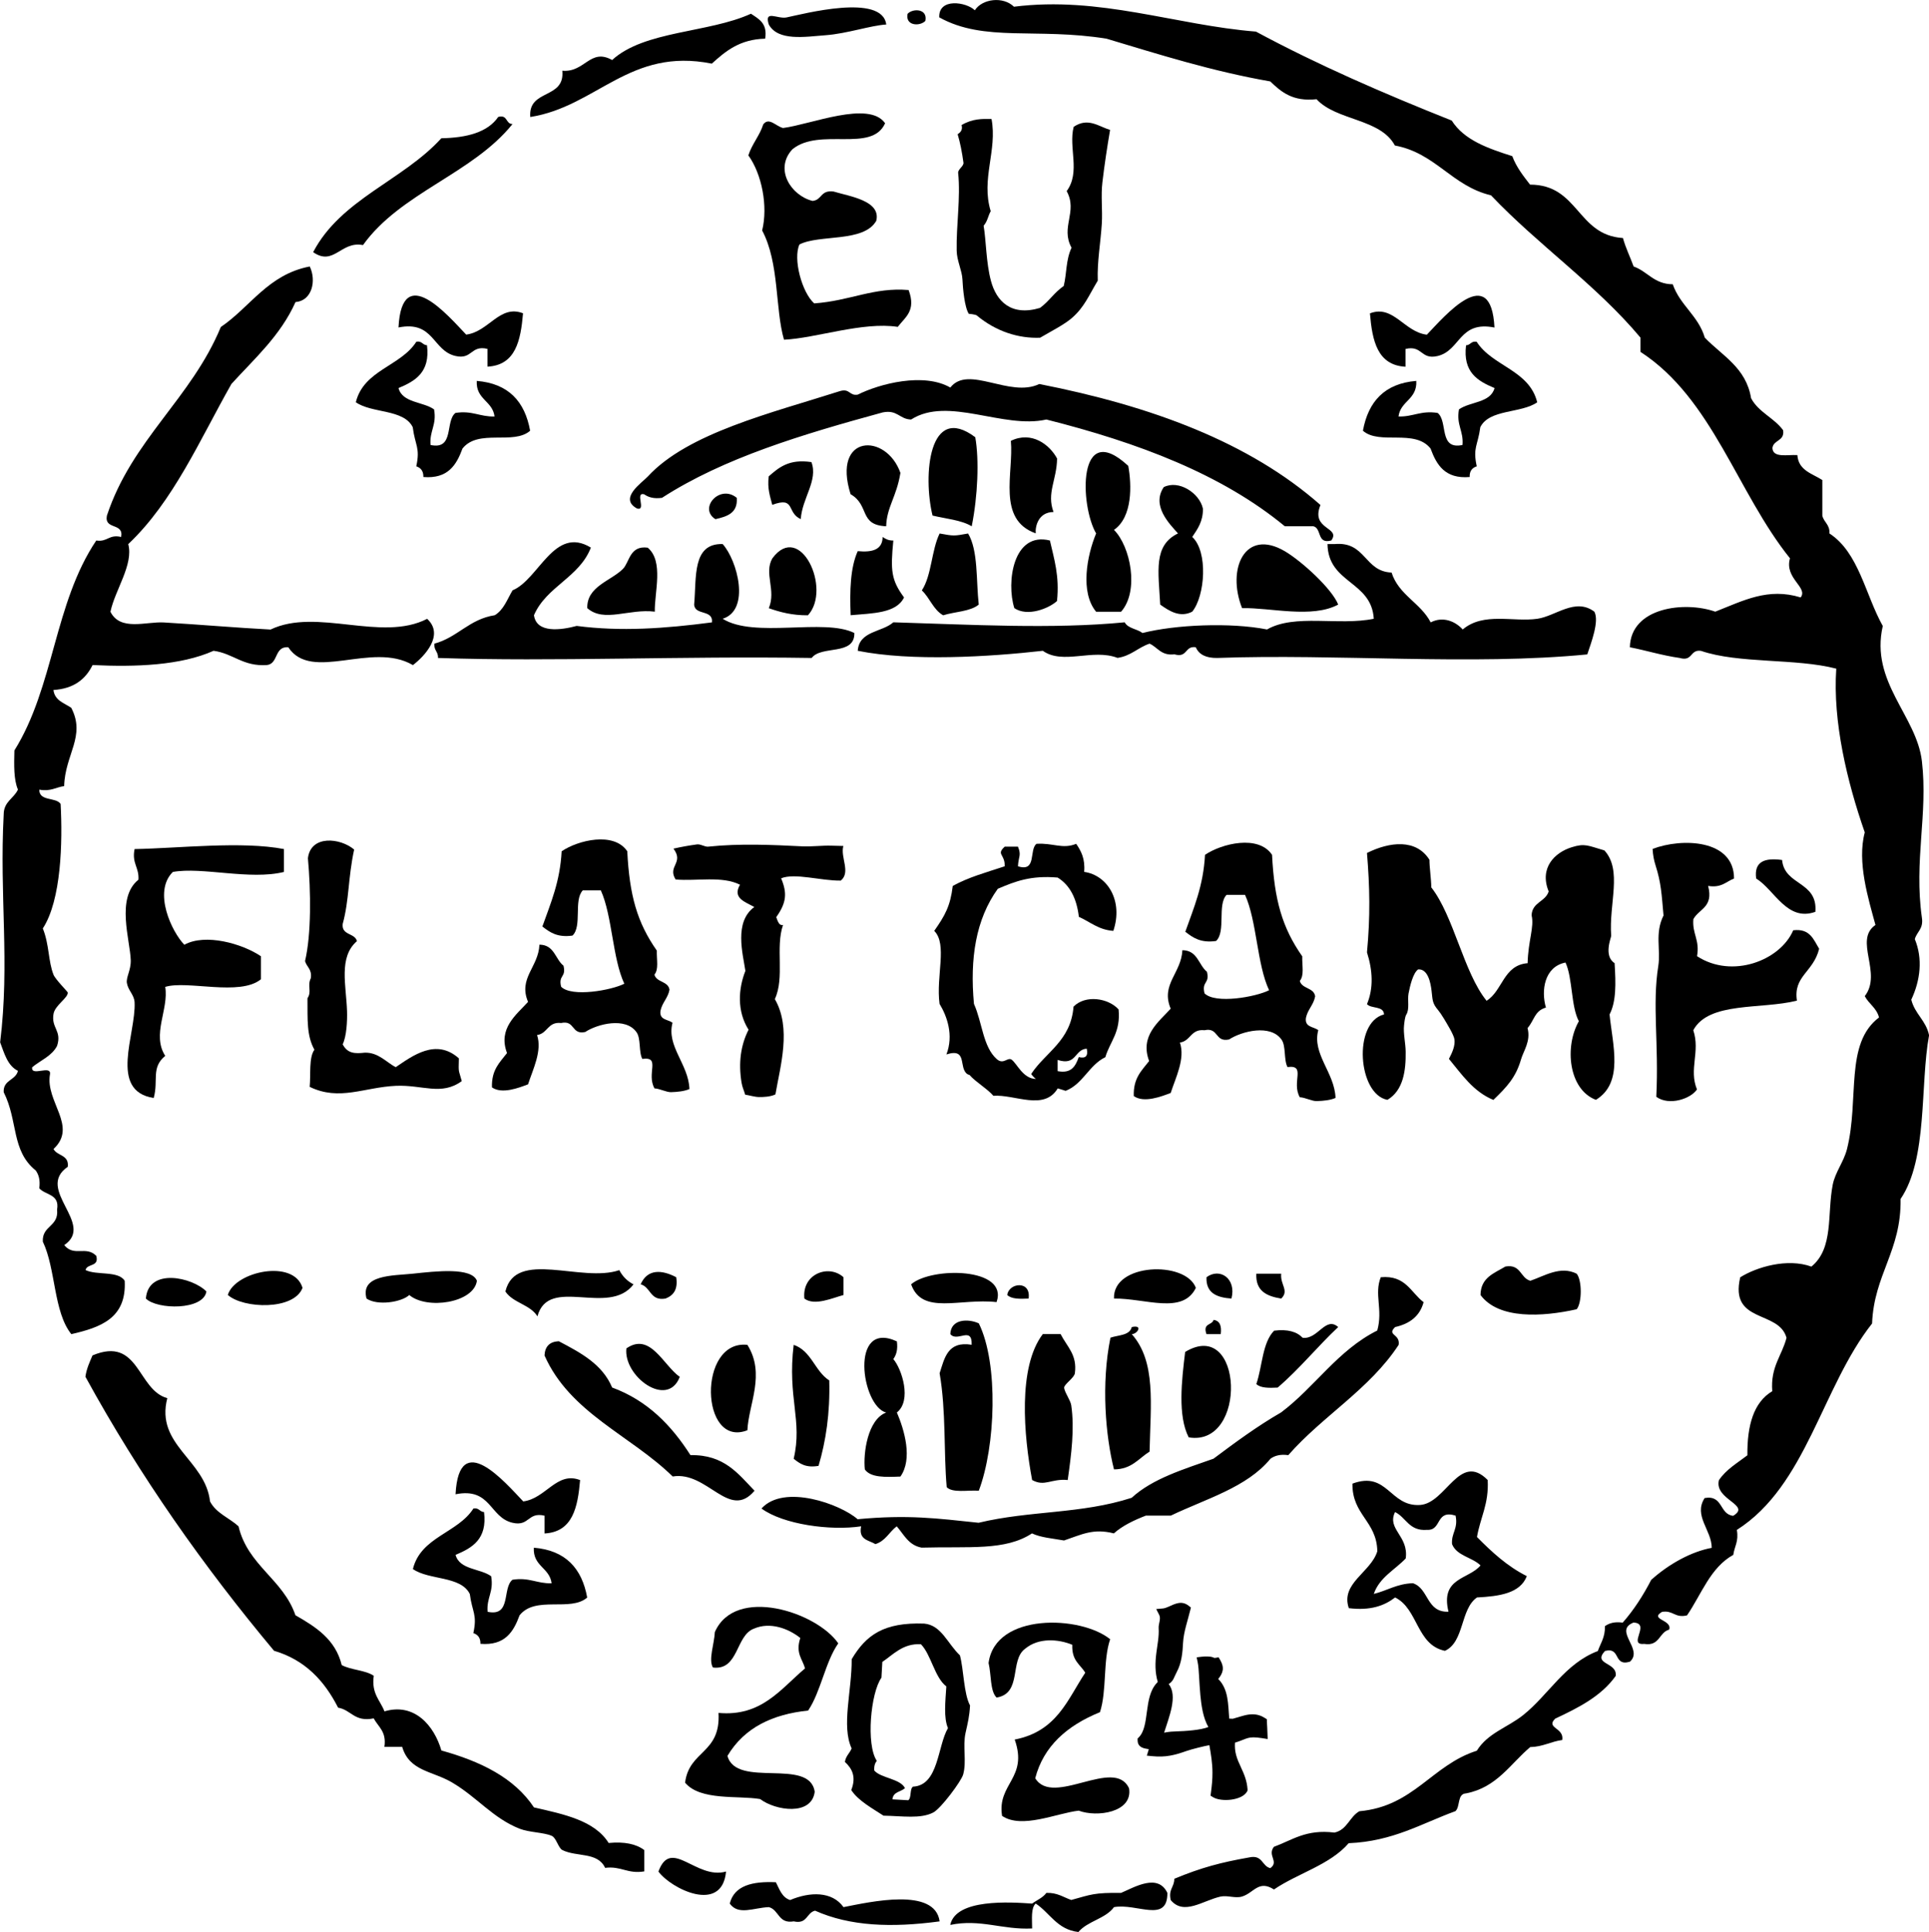 <?xml version="1.0" encoding="UTF-8"?><svg id="b" xmlns="http://www.w3.org/2000/svg" viewBox="0 0 261.3 261.73"><g id="c"><path d="M125.35,2.83c-.72.76-2.75.7-2.41-.96.72-.77,2.75-.71,2.41.96h0ZM103.65,5.24c-3.46.08-5.37,1.7-7.23,3.38-11.13-2.24-15.57,5.81-24.59,7.23-.31-3.84,4.72-2.35,4.34-6.27,3.06.28,3.76-3.12,6.75-1.45,4.36-4,13.06-3.65,18.8-6.27,1.06.71,2.26,1.28,1.93,3.37ZM69.42,16.81c-5.45,6.76-15.15,9.28-20.25,16.39-3-.59-3.94,2.91-6.75.96,3.75-7.18,12.16-9.7,17.36-15.43,3.47-.07,6.27-.8,7.71-2.89,1.32-.35.97.96,1.93.96ZM55.92,90.09c-5.55-3.25-13.71,2.38-16.87-2.41-1.92-.15-1.31,2.23-2.89,2.41-3.27.22-4.54-1.57-7.23-1.93-4.45,1.99-10.56,2.21-16.39,1.93-.95,1.94-2.57,3.21-5.3,3.38.17,1.44,1.46,1.76,2.41,2.41,2.01,3.85-.85,6.31-.96,10.61-1.13.15-1.81.76-3.37.48-.01,1.62,2.23.98,2.89,1.93.28,5.14.1,13.02-2.41,16.87.89,2.22.72,4.43,1.45,6.27.25.63,1.92,2.3,1.93,2.41.05.73-1.72,1.71-1.93,2.89-.34,1.94,1.16,2.26.48,4.34-.71,1.38-2.23,1.95-3.37,2.89-.22,1.34,2.63-.38,2.41.96-.66,3.71,3.81,7.03.48,10.12.48.96,2.13.76,1.93,2.41-4.48,3.07,3.78,7.74-.48,10.61,1.36,1.63,2.93.04,4.34,1.45.42,1.55-1.25,1-1.45,1.93,1.51.74,4.43.06,5.3,1.45.28,5.1-3.31,6.33-7.23,7.23-2.43-3.03-2.09-8.84-3.86-12.53-.12-2.21,2.18-2,1.93-4.34.37-2.14-1.59-1.94-2.41-2.89.15-1.12-.08-1.85-.48-2.41-3.34-2.69-2.37-6.7-4.34-10.61-.09-1.69,1.63-1.59,1.93-2.89-1.4-.69-1.84-2.34-2.41-3.86,1.33-10.86-.11-19.73.48-30.86,0-1.76,1.37-2.16,1.93-3.38-.58-1.35-.53-3.33-.48-5.3,5.39-8.64,5.37-19.93,11.09-28.44,1.52.24,1.7-.87,3.37-.48.38-1.99-2.31-.91-1.93-2.89,3.39-10.27,11.44-15.88,15.43-25.55,4.02-2.73,6.39-7.11,12.05-8.2.93,1.94.3,4.65-1.93,4.82-2.04,4.55-5.54,7.64-8.68,11.09-4.3,7.59-7.87,15.92-13.98,21.7.74,2.78-1.78,6.17-2.41,9.16,1.33,2.67,4.84,1.31,7.23,1.45,4.7.27,9.96.73,14.46.96,6.28-3,15.01,1.74,21.21-1.45,2.38,2.19-.37,5.08-1.93,6.27ZM180.31,73.22c-1.97.52-1.23-1.66-2.41-1.93h-3.86c-8.54-7.05-19.85-11.32-32.3-14.46-5.84,1.33-13.31-3.2-18.32,0-1.58-.03-1.84-1.37-3.86-.96-10.85,2.97-21.5,6.15-29.89,11.57-1.12.15-1.85-.08-2.41-.48-1.31-.34.34,2.27-.96,1.93-2.55-1.37.66-3.49,1.45-4.34,5.42-5.89,16.74-8.6,26.03-11.57,1.36-.4,1.25.68,2.41.48,2.98-1.49,8.94-3.03,12.54-.96,2.44-3.13,8.05,1.45,12.05-.48,15.18,2.98,28.44,7.88,38.09,16.39-1.4,3.39,2.84,2.96,1.45,4.82ZM131.62,71.29c-1.4-.85-3.49-1.01-5.3-1.45-1.32-5.43-.51-15.34,5.79-10.61.54,3.05.34,7.98-.48,12.05ZM143.19,62.13c-.04,2.88-1.44,4.65-.48,7.23-2.09.01-2.5,2-2.41,2.89-5.3-1.87-2.97-8.2-3.37-12.53,2.81-1.37,5.26.51,6.27,2.41ZM121.97,64.06c-.51,3.22-1.86,4.64-1.93,7.23-3.73-.16-2.2-2.84-4.82-4.34-2.56-8.16,4.82-8.36,6.75-2.89ZM152.83,63.1c.47,2.56.61,6.92-1.93,8.68,2.22,2.22,3.46,8.26.96,11.09h-3.38c-2.19-2.63-1.25-7.61,0-10.61-2.2-3.75-2.58-15.57,4.34-9.16ZM109.92,62.61c.92,2.48-1.26,4.86-1.45,7.71-1.96-.86-.67-3.11-3.86-1.93-.29-1.15-.69-2.2-.48-3.86,1.37-1.2,2.75-2.39,5.79-1.93ZM162.95,68.88c.02,1.79-.74,2.79-1.45,3.86,2.16,1.98,1.75,7.96,0,10.12-1.65.85-3.11-.08-4.34-.96-.24-4.54-.95-8.01,2.41-9.64-1.14-1.28-3.63-3.75-1.93-6.27,2.03-1.03,4.84.8,5.3,2.89ZM99.8,67.44c.16,2.09-1.33,2.53-2.89,2.89-2.34-1.46.59-4.79,2.89-2.89ZM131.13,72.26c1.39,2.31,1.08,6.31,1.45,9.64-1.14.95-3.23.95-4.82,1.45-1.34-.75-1.81-2.37-2.89-3.37,1.34-2.03,1.3-5.45,2.41-7.71,1.92.35,1.94.35,3.86,0ZM119.56,72.74c.39.26.78.5,1.45.48-.39,4.05-.3,5.34,1.45,7.71-1.04,2.17-4.29,2.14-7.23,2.41-.14-3.35-.04-6.47.96-8.68,1.96.19,3.36-.18,3.37-1.93ZM58.82,87.2c3.17-.85,4.71-3.32,8.2-3.86,1.21-.72,1.69-2.16,2.41-3.37,3.58-1.48,5.64-8.82,10.61-5.79-1.57,4.06-6.01,5.24-7.71,9.16.34,2.48,3.66,2.02,5.79,1.45,5.95.78,11.93.36,18.32-.48.19-1.79-2.32-.89-2.41-2.41.33-3.69-.29-8.32,3.86-8.2,1.99,2.2,3.8,8.94,0,10.12,4.28,2.69,13.76-.12,17.84,1.93.07,3.12-4.47,1.63-5.78,3.38-18.09-.28-34.85.53-50.62,0,.06-.86-.59-1.02-.48-1.93ZM142.22,73.22c.56,2.5,1.32,4.79.96,8.2-1.12,1.01-3.99,2.17-5.78.96-1.11-3.52-.16-10.4,4.82-9.16ZM181.27,81.9c-3.54,1.91-9.23.39-13.02.48-2.11-5.32.39-10.88,5.79-7.71,2.28,1.34,6.41,5.11,7.23,7.23ZM179.83,73.7h.96c4.24-.38,4,3.72,7.71,3.86.97,3.05,3.93,4.1,5.3,6.75,1.67-.86,3.34-.14,4.34.96,2.83-2.39,6.84-.97,10.12-1.45,2.48-.36,5.12-2.9,7.71-.96.69,1.29-.43,4.19-.96,5.79-15.65,1.53-33.98-.11-50.14.48-1.47.02-2.45-.44-2.89-1.45-1.52-.23-1.09,1.48-2.89.96-1.82.21-2.26-.95-3.37-1.45-1.57.52-2.51,1.67-4.34,1.93-3.38-1.3-7.39.98-10.12-.96-7.29.82-17.77,1.46-25.07,0,.18-2.71,3.29-2.5,4.82-3.86,10.4.31,21.57.95,31.34,0,.44.85,1.69.88,2.41,1.45,4.44-1.13,11.9-1.46,16.87-.48,3.77-2.16,9.71-.47,14.46-1.45-.31-5.15-6.18-4.75-6.27-10.12ZM88.71,82.86c-3.52-.44-6.89,1.53-9.16-.48-.08-2.94,3.19-3.68,4.82-5.3.91-.9.9-3.22,3.37-2.89,2.21,1.86.89,6.1.96,8.68ZM109.44,83.35c-2.11.02-3.76-.42-5.3-.96,1.03-2.45-.69-4.72.48-6.75,3.77-5.11,8.09,4.17,4.82,7.71ZM203.93,171.57c2.12-.36,1.98,1.56,3.37,1.93,1.89-.64,4.06-2.07,6.27-.96.74.88.74,3.94,0,4.82-4.65,1.04-10.57,1.38-13.02-1.93.02-2.39,1.87-2.95,3.37-3.86ZM40.98,174.46c-1.16,3.07-8.03,2.83-10.12.96.95-3.18,8.94-4.92,10.12-.96ZM64.6,173.5c-.41,3-6.78,3.95-9.16,1.93-1.03.97-4.3,1.49-5.79.48-.89-3.26,3.62-3.09,6.27-3.37,3.18-.34,7.96-.89,8.68.96ZM85.82,173.98c-3.36,4.44-11.51-1.24-13.02,4.34-.97-1.6-3.33-1.82-4.34-3.37,1.39-5.78,10.32-1.13,15.43-2.89.44.85,1.08,1.49,1.93,1.93ZM91.6,173.02c.26,1.71-.41,2.48-1.45,2.89-2.12.36-1.97-1.56-3.37-1.93.93-2.12,2.89-1.98,4.82-.96ZM114.26,173.02v2.41c-1.47.39-3.92,1.52-5.3.48-.36-3.34,3.3-4.71,5.3-2.89ZM161.99,174.46c-1.79,3.67-6.82,1.4-11.09,1.45-.2-4.82,9.71-5.17,11.09-1.45ZM134.99,176.39c-4.99-.56-10.08,1.8-11.57-2.41,2.76-2.39,13.25-2.31,11.57,2.41ZM166.81,175.91c-1.94-.14-3.47-.71-3.38-2.89,1.82-1.35,4.08.19,3.38,2.89ZM170.18,172.54h3.37c-.16,1.49,1.12,2.3,0,3.37-1.94-.31-3.49-1.01-3.37-3.37ZM27.96,174.95c-.41,2.57-6.68,2.48-8.2.96.33-4.23,6.31-2.89,8.2-.96ZM187.06,173.02c3.35-.3,4.04,2.07,5.78,3.38-.51,1.9-1.89,2.93-3.86,3.37-1.18,1.14.72.9.48,2.41-3.94,6.02-10.3,9.63-14.95,14.94-1.12-.15-1.85.08-2.41.48-3.18,3.89-8.72,5.42-13.5,7.71h-3.38c-1.62.63-3.15,1.35-4.34,2.41-2.8-.72-4.36.16-6.75.96-1.5-.27-3.14-.39-4.34-.96-3.62,2.38-8.49,1.75-14.95,1.93-1.77-.32-2.4-1.78-3.37-2.89-1.01.76-1.53,2-2.89,2.41-.9-.54-2.32-.57-1.93-2.41-4.17.63-10.56-.25-13.5-2.41,3.05-3.38,10.73-.58,13.02,1.45,6.82-.64,10.7-.12,16.39.48,7.01-1.68,13.85-1.16,20.73-3.38,2.85-2.62,7.06-3.87,11.09-5.3,2.94-2.2,5.9-4.39,9.16-6.27,4.59-3.45,7.66-8.41,13.02-11.09.8-2.84-.45-4.92.48-7.23ZM139.33,175.91c-1.19.06-2.32.07-2.89-.48.21-1.68,3.26-2.02,2.89.48ZM132.58,201.94c-1.51-.1-3.54.33-4.34-.48-.42-4.74-.07-10.29-.96-15.43.67-2.07,1.08-4.39,4.34-3.86.08-2.6-1.97-.28-2.89-1.45.07-2.03,2.37-2.13,3.86-1.45,2.7,5.48,2.26,16.69,0,22.66ZM164.4,178.8c.85.12,1.1.83.96,1.93h-1.93c-.55-1.52.76-1.17.96-1.93ZM181.27,179.77c-2.82,2.65-5.25,5.68-8.2,8.2-1.19.06-2.32.07-2.89-.48.82-2.39.81-5.61,2.41-7.23,1.84-.23,3.08.14,3.86.96,2.07.28,3.1-2.98,4.82-1.45ZM153.31,179.77c1.59-.35.74.96,0,.96,3.31,3.74,2.55,9.48,2.41,15.91-1.49.93-2.42,2.4-4.82,2.41-1.14-4.48-1.76-11.58-.48-17.84,1.07-.37,2.61-.28,2.89-1.45ZM143.67,180.73c.93,1.79,2.26,2.81,1.93,5.3-.08.61-1.44,1.49-1.45,1.93,0,.56.87,1.74.96,2.41.46,3.14.02,6.62-.48,10.12-2.25-.22-3.1.95-4.82,0-1.13-6.03-1.96-15.31,1.45-19.77h2.41ZM121.49,181.7c.15,1.12-.08,1.85-.48,2.41,1.16,1.35,2.53,5.62.48,7.23,1.02,2.38,2.17,6.3.48,8.68-2.01.08-4.02.17-4.82-.96-.24-2.19.38-6.77,2.89-7.71-3.36-.85-5.01-12.63,1.45-9.64ZM102.21,201.94c-3.44,4.08-6.36-2.7-11.09-1.93-5.68-5.57-13.91-8.59-17.36-16.39.06-1.23.7-1.87,1.93-1.93,2.95,1.55,5.9,3.1,7.23,6.27,4.81,1.77,8.04,5.14,10.61,9.16,4.59-.09,6.46,2.54,8.68,4.82ZM92.08,186.52c-1.67,4.35-7.66-.09-7.23-3.86,3.24-2.24,4.98,2.27,7.23,3.86ZM101.24,182.18c2.49,3.97.16,8.05,0,11.57-6.41,2.49-6.76-12.3,0-11.57ZM107.51,182.18c2.41.81,2.86,3.57,4.82,4.82.12,4.46-.46,8.22-1.45,11.57-1.76.31-2.57-.33-3.37-.96,1.23-5.21-.87-8.2,0-15.43ZM161.02,194.71c-1.51-2.93-.95-7.72-.48-11.57,7.89-4.77,8.49,12.92.48,11.57ZM22.66,189.41c-1.64,6.35,5.15,8.32,5.79,13.98.82,1.6,2.6,2.22,3.86,3.37,1.26,5.33,6.03,7.15,7.71,12.05,2.76,1.58,5.42,3.26,6.27,6.75,1.25.68,3.19.67,4.34,1.45-.34,2.43.87,3.31,1.45,4.82,4.07-1.21,6.74,1.95,7.71,5.3,5.28,1.47,9.84,3.66,12.54,7.71,4.05.93,8.2,1.76,10.12,4.82,2.13-.2,3.73.13,4.82.96v2.89c-2.3.37-3.1-.75-5.3-.48-1.02-2.19-3.83-1.44-5.79-2.41-.56-.28-.81-1.65-1.45-1.93-1.07-.47-3.03-.45-4.34-.96-3.64-1.44-5.74-4.26-9.16-6.27-2.66-1.57-5.78-1.51-6.75-4.82h-2.41c.31-2.08-.83-2.7-1.45-3.86-2.62.53-3.03-1.15-4.82-1.45-1.84-3.62-4.46-6.47-8.68-7.71-9.51-11.38-18.16-23.62-25.55-37.12.16-1.13.58-1.99.96-2.89,6.34-2.65,6.04,4.66,10.12,5.79ZM70.87,203.39c3.08-.38,4.54-4.12,7.71-2.89-.32,3.7-1,7.03-4.82,7.23v-2.41c-2.3-.54-2.03,1.5-4.34.96-3.13-.73-2.9-4.82-7.71-3.86.46-8.98,6.74-1.57,9.16.96ZM190.43,211.1h0c-1.48,1.57-3.55,2.55-4.34,4.82,1.81-.44,3.12-1.38,5.3-1.45,2.18.71,1.8,3.98,4.82,3.86-1.13-4.66,2.73-4.34,4.34-6.27-1.13-1.12-3.22-1.28-3.86-2.89-.11-1.55.85-2.04.48-3.86-2.76-.84-1.82,2.04-3.86,1.93-2.45.2-2.82-1.68-4.34-2.41-1.14,2.34,1.86,3.2,1.45,6.27ZM201.52,200.5c.18,3.23-1.01,5.1-1.45,7.71,2,2.02,4.08,3.96,6.75,5.3-.89,2.33-3.7,2.73-6.75,2.89-2.28,1.58-1.69,6.02-4.34,7.23-3.87-.79-3.62-5.7-6.75-7.23-1.45,1.12-3.33,1.81-6.27,1.45-1.16-3.38,2.99-4.84,3.86-7.71-.08-4.1-3.43-4.92-3.37-9.16,4.77-1.77,5.05,3.16,9.16,2.89,3.53-.23,5.34-7.24,9.16-3.38ZM65.57,204.84c.45,3.66-1.59,4.84-3.86,5.79.54,2.03,3.32,1.82,4.82,2.89.38,2.15-.64,2.89-.48,4.82,3.27.7,1.94-3.2,3.37-4.34,2.28-.36,3.31.54,5.3.48-.27-2.14-2.54-2.28-2.41-4.82,4.31.35,6.52,2.81,7.23,6.75-2.25,1.98-7.01-.3-9.16,2.41-.82,2.23-1.97,4.13-5.3,3.86.02-.82-.36-1.25-.96-1.45.55-2.55-.15-2.8-.48-5.3-1.22-2.48-5.54-1.85-7.71-3.38,1.08-4.38,6.07-4.86,8.2-8.2.78-.14.83.46,1.45.48ZM98.35,253.53c-.55,5.79-7.47,2.31-9.16,0,1.71-4.7,5.09,1.15,9.16,0ZM105.1,254.98c.49.96.83,2.06,1.93,2.41,2.69-1.14,5.69-1.2,7.23.96,3.63-.71,12.4-2.72,13.02,1.93-6.53.88-12.14.66-16.87-1.45-1.18.27-1.03,1.87-2.89,1.45-2.12.36-1.97-1.56-3.37-1.93-2.08.08-4.12,1.16-5.3-.48.61-2.45,3.07-3.04,6.27-2.89ZM158.13,256.42c.04,4.16-4.13,1.37-7.23,1.93-1.15,1.58-3.58,1.88-4.82,3.37-2.89-.33-3.85-2.58-5.79-3.86-.66.62-.48,2.09-.48,3.38-4.01.21-7-1.33-11.09-.48.75-3.59,8.15-3.09,11.09-2.89.64-.48,1.46-.79,1.93-1.45,1.49-.05,2.3.59,3.37.96,2.73-.75,3.1-1,6.75-.96,1.83-.78,4.99-2.69,6.27,0ZM219.84,32.24c.38,1.38.98,2.56,1.45,3.86,1.9.67,2.75,2.39,5.3,2.41.99,2.86,3.46,4.25,4.34,7.23,2.36,2.46,5.59,4.05,6.27,8.2.99,1.9,3.12,2.66,4.34,4.34.23,1.51-1.3,1.27-1.45,2.41.07,1.38,2.01.88,3.38.96.15,2.1,2.01,2.49,3.38,3.38v4.82c.21.92,1.04,1.21.96,2.41,3.99,2.6,4.86,8.31,7.23,12.54-1.74,7.61,4.58,12.13,5.3,18.32.84,7.21-1.1,13.46,0,21.21.23,1.52-.69,1.88-.96,2.89,1.09,2.64.76,5.57-.48,8.2.48,1.94,2,2.82,2.41,4.82-1.24,6.73-.15,16.72-3.86,22.18.12,7.03-3.6,10.22-3.86,16.87-6.81,8.62-8.89,21.97-18.32,27.96.28,1.57-.33,2.24-.48,3.38-3.11,1.71-4.31,5.34-6.27,8.2-1.67.39-1.85-.72-3.38-.48-1.78,1.05,1.44,1.07.96,2.41-1.4.37-1.25,2.28-3.38,1.93-2.32.23.96-2.78-1.45-2.89-2.78,1.12,1.41,3.6-.48,5.3-2.3.69-1.2-2.02-3.38-1.45-1.73,1.87,1.71,1.49,1.45,3.38-1.93,2.73-5.02,4.3-8.2,5.79-1.31,1.31,1.25,1.2.96,2.89-1.55.21-2.61.92-4.34.96-2.7,2.28-4.51,5.46-8.68,6.27-1.24.05-.77,1.8-1.45,2.41-4.59,1.67-8.45,4.09-14.46,4.34-2.53,2.94-6.87,4.06-10.12,6.27-2.09-1.35-2.72.48-4.34.96-.9.27-1.97-.2-2.89,0-2.37.52-4.97,2.61-6.75.48-.35-1.47.49-1.76.48-2.89,3.71-1.54,6.34-2.22,10.12-2.89,1.87-.42,1.72,1.18,2.89,1.45,1.22-.91-.44-1.69.48-2.89,2.48-.9,4.34-2.41,8.2-1.93,1.73-.36,2.04-2.14,3.38-2.89,7.38-.66,9.81-6.26,15.91-8.2,1.47-2.39,4.16-3.14,6.27-4.82,3.43-2.73,5.68-7.01,10.12-8.68.37-1.07,1.01-1.88.96-3.37.56-.4,1.29-.64,2.41-.48,1.5-1.71,2.76-3.66,3.86-5.79,2.38-2.15,5.45-3.84,8.2-4.34,0-2.41-2.51-4.34-.96-6.75,2.53-.44,1.97,2.2,3.86,2.41,2.51-1.48-2.57-2.16-1.93-4.82.96-1.45,2.49-2.33,3.86-3.38-.04-4.06.85-7.18,3.37-8.68-.26-3.32,1.31-4.8,1.93-7.23-1.02-3.8-7.75-1.89-6.27-8.2,2.22-1.39,6.37-2.63,9.64-1.45,3.05-2.49,2.11-7.09,2.89-11.09.33-1.69,1.49-3.09,1.93-4.82,1.71-6.78-.36-14.28,4.34-17.84-.32-1.29-1.38-1.83-1.93-2.89,2.43-3.12-1.54-7.59,1.45-9.64-.96-3.53-2.52-8.52-1.45-12.54-2.39-6.86-4.35-15-3.86-22.18-5.48-1.43-13.17-.65-18.32-2.41-1.52-.23-1.09,1.48-2.89.96-2.39-.34-4.46-1-6.75-1.45.12-5.42,7.44-6.28,11.57-4.82,3.84-1.51,7.14-3.29,11.57-1.93,1.04-1.38-2.24-2.57-1.45-5.3-7.16-8.91-10.5-21.64-20.25-27.96v-1.93c-6-7.17-13.83-12.52-20.25-19.28-5.32-1.27-7.47-5.71-13.02-6.75-1.96-3.67-7.91-3.34-10.61-6.27-3.24.35-4.79-.99-6.27-2.41-7.93-1.39-15-3.64-22.18-5.79-9.5-1.53-16.55.51-22.66-2.89-.11-2.67,3.66-2.09,4.82-.96,1-1.56,3.83-1.92,5.3-.48,11.63-1.47,21.9,2.5,32.78,3.37,8.35,4.5,17.32,8.39,26.52,12.05,1.68,2.65,4.9,3.77,8.2,4.82.57,1.52,1.5,2.68,2.41,3.86,6.58,0,6.35,6.82,12.54,7.23ZM120.05,3.32c-2.14.13-5.28,1.23-8.2,1.45-2.78.21-6.46.84-7.71-1.45-.66-2.05,1.18-.71,2.41-.96,2.24-.46,12.96-3.31,13.5.96Z" fill="currentColor" fill-rule="evenodd" stroke-width="0"/><path d="M63.14,45.33c3.08-.38,4.54-4.12,7.71-2.89-.32,3.7-1,7.03-4.82,7.23v-2.41c-2.3-.54-2.03,1.5-4.34.96-3.13-.73-2.9-4.82-7.71-3.86.46-8.98,6.74-1.57,9.16.96Z" fill="currentColor" fill-rule="evenodd" stroke-width="0"/><path d="M57.84,46.78c.45,3.66-1.59,4.84-3.86,5.79.54,2.03,3.32,1.82,4.82,2.89.38,2.15-.64,2.89-.48,4.82,3.27.7,1.94-3.2,3.37-4.34,2.28-.36,3.31.54,5.3.48-.27-2.14-2.54-2.28-2.41-4.82,4.31.35,6.52,2.8,7.23,6.75-2.25,1.98-7.01-.3-9.16,2.41-.82,2.23-1.97,4.13-5.3,3.86.02-.82-.36-1.25-.96-1.45.55-2.55-.16-2.8-.48-5.3-1.22-2.48-5.54-1.85-7.71-3.38,1.08-4.38,6.07-4.86,8.2-8.2.78-.14.83.46,1.45.48Z" fill="currentColor" fill-rule="evenodd" stroke-width="0"/><path d="M202.44,44.37c-4.82-.96-4.59,3.13-7.71,3.86-2.31.54-2.03-1.5-4.34-.96,0,.8,0,1.61,0,2.41-3.82-.2-4.51-3.53-4.82-7.23,3.17-1.22,4.63,2.52,7.71,2.89,2.42-2.53,8.7-9.94,9.16-.96Z" fill="currentColor" fill-rule="evenodd" stroke-width="0"/><path d="M200.03,46.3c2.13,3.34,7.12,3.81,8.2,8.2-2.17,1.52-6.49.9-7.71,3.37-.33,2.5-1.04,2.75-.48,5.3-.61.2-.99.62-.96,1.45-3.33.28-4.48-1.63-5.3-3.86-2.15-2.71-6.91-.43-9.16-2.41.72-3.94,2.92-6.4,7.23-6.75.13,2.54-2.14,2.69-2.41,4.82,1.99.06,3.02-.84,5.3-.48,1.44,1.14.1,5.04,3.37,4.34.16-1.93-.86-2.68-.48-4.82,1.5-1.07,4.28-.86,4.82-2.89-2.27-.95-4.31-2.12-3.86-5.79.62-.03.67-.62,1.45-.48Z" fill="currentColor" fill-rule="evenodd" stroke-width="0"/></g><g id="d"><path d="M38.46,115.01v3.11c-4.62,1.14-11.09-.72-15.05,0-2.74,2.72-.1,8.17,1.56,9.86,2.84-1.57,7.83-.16,10.38,1.56v3.11c-2.85,2.35-9.99.11-12.97,1.04.51,3.03-1.86,6.45,0,9.34-1.95,1.62-.89,3.28-1.56,5.71-6.17-.96-2.37-8.7-2.59-12.97-.06-1.03-.86-1.57-1.04-2.59-.14-.8.56-1.74.52-3.11-.08-2.69-2.04-8.43,1.04-10.9.12-1.67-.92-2.2-.52-4.15,6.05-.11,14.5-1.1,20.24,0h0Z" fill="currentColor" fill-rule="evenodd" stroke-width="0"/><path d="M174.41,144.56c-.54-.98-.18-2.88-.83-3.75-1.5-2.09-5.35-1.13-7.09,0-1.95.42-1.38-1.67-3.33-1.25-1.87-.2-1.86,1.47-3.33,1.67.74,2.19-.58,4.75-1.25,6.83-1.25.47-3.61,1.4-5,.42-.08-2.44,1.05-3.42,2.08-4.75-1.29-3.42,1.31-5.31,2.92-7.09-1.39-3.3,1.45-4.81,1.58-7.92,2.07.01,2.18,1.99,3.33,2.92.41,1.66-.74,1.25-.33,2.92,1.46,1.48,6.97.49,8.75-.42-1.65-3.49-1.65-9.38-3.26-12.92h-2.5c-1.29,1.35-.06,4.97-1.42,6.25-2.11.3-3.15-.46-4.17-1.25,1.16-3.28,2.44-6.2,2.67-10.42,2.25-1.53,7.24-2.76,9.08,0,.31,6.11,1.37,9.86,4.09,13.75-.03,1.35.29,2.56-.33,3.33.29,1.1,1.9.88,2.08,2.08-.21,1.18-1.01,1.77-1.25,2.92-.19,1.3,1.05,1.18,1.67,1.67-.86,3.24,2.22,5.75,2.34,9.18-.69.3-1.58.4-2.54.43-.66.02-1.6-.5-2.3-.52-1.17-2.05.91-4.43-1.67-4.09h0Z" fill="currentColor" fill-rule="evenodd" stroke-width="0"/><path d="M87.02,143.47c-.53-.96-.17-2.82-.82-3.67-1.47-2.04-5.24-1.11-6.93,0-1.91.41-1.35-1.64-3.26-1.22-1.83-.2-1.82,1.44-3.26,1.63.72,2.15-.57,4.65-1.22,6.68-1.23.46-3.53,1.37-4.89.41-.07-2.38,1.03-3.34,2.04-4.65-1.26-3.34,1.28-5.2,2.85-6.93-1.36-3.23,1.42-4.7,1.54-7.75,2.03.01,2.13,1.95,3.26,2.85.4,1.63-.73,1.23-.32,2.85,1.43,1.45,6.82.48,8.56-.41-1.61-3.42-1.62-9.18-3.18-12.64h-2.45c-1.26,1.32-.06,4.86-1.39,6.12-2.06.29-3.08-.45-4.08-1.23,1.14-3.21,2.39-6.06,2.61-10.19,2.2-1.5,7.08-2.7,8.89,0,.3,5.98,1.34,9.65,4,13.45-.03,1.32.28,2.51-.32,3.26.28,1.07,1.86.86,2.04,2.04-.21,1.15-.99,1.73-1.22,2.85-.19,1.28,1.02,1.15,1.63,1.63-.85,3.17,2.18,5.62,2.29,8.98-.68.29-1.54.39-2.48.42-.64.02-1.57-.49-2.25-.51-1.14-2.01.89-4.33-1.63-4h0Z" fill="currentColor" fill-rule="evenodd" stroke-width="0"/><path d="M143.26,143.58h0v1.52c1.9.37,2.43-.71,2.87-1.9.93.23,1.29-.15,1.08-1.14-1.7.1-1.35,2.37-3.95,1.52h0ZM151.52,136.74c.31,3.11-1.17,4.34-1.79,6.47-2.22,1.07-3.03,3.64-5.38,4.56-.35-.12-.71-.22-1.07-.33-1.86,3.08-5.8.79-8.72,1-.81-.95-2.41-1.87-3.23-2.82-.11-.03-.21-.07-.3-.12-1.22-.86.08-3.6-2.83-2.66,1.01-2.61.08-5.19-.93-6.85-.5-3.79,1.1-8.05-.72-9.89,1.47-2.1,2.18-3.36,2.51-6.09,2.21-1.21,4.49-1.81,7.04-2.66.04-1.68-1.2-1.56,0-2.66h1.79c.49,1.2.08,1.27,0,2.66,2.58.83,1.48-2.24,2.51-3.04,2.24-.15,3.51.76,5.38,0,.65.96,1.23,1.99,1.08,3.8,3.2.46,5.31,3.96,3.95,7.99-2.02-.14-3.15-1.23-4.67-1.9-.29-2.48-1.21-4.29-2.87-5.32-3.64-.31-5.72.5-8.11,1.52-2.98,4.14-3.8,9.43-3.23,15.59,1.14,2.55,1.21,5.81,3.09,7.48.92.82,1.46-.33,2.03.09.73.55,1.53,2.57,3.27,2.6-.24-.19-.46-.41-.64-.67,1.97-2.99,5.37-4.46,5.74-9.13,1.61-1.63,4.7-1.17,6.1.38Z" fill="currentColor" fill-rule="evenodd" stroke-width="0"/><path d="M234.89,119.01c-1.08.42-1.71,1.3-3.51,1,.76,2.93-1.25,3.09-2,4.51-.17,2,.89,2.78.5,5.01,4.74,3.1,11.27.6,13.03-3.51,2.28-.27,2.75,1.26,3.51,2.51-.79,3.19-3.52,3.67-3.01,7.02-4.8,1.22-11.94.09-14.04,4.01.97,2.9-.63,5.28.5,8.02-.82,1.25-3.76,2.27-5.51,1,.36-7.21-.57-12.45.27-17.72.35-2.22-.5-4.45.71-6.84-.26-2.88-.32-4.42-1.08-6.79-.21-.66-.36-1.39-.4-2.23,3.96-1.52,11.04-1.31,11.03,4.01h0ZM241.4,116.5c.33,3.51,4.84,2.84,4.51,7.02-3.84,1.38-5.52-2.97-8.02-4.51-.32-2.33,1.18-2.83,3.51-2.51Z" fill="currentColor" fill-rule="evenodd" stroke-width="0"/><path d="M47.97,115.1c-.83,3.84-.66,6.82-1.55,10.07-.16,1.57,1.65,1.19,1.93,2.32-2.52,2.17-1.45,6.02-1.34,9.48.04,1.35-.06,3.39-.59,4.5.66,1.27,1.68,1.27,2.99,1.13,1.86-.06,2.99,1.37,4.2,1.96,2.27-1.53,5.45-3.96,8.55-1.19-.06,2.12-.04,1.44.39,3.08-2.76,2.02-5.31.48-8.93.64-4.28.19-7.64,2.1-11.67.14.16-1.65-.13-3.99.64-5.03-1.06-1.91-.92-4.02-.94-6.97.62-.93-.06-1.67.45-2.71.19-1.22-.55-1.51-.78-2.32.86-3.67.8-9.4.39-13.94.38-3.18,4.39-2.78,6.28-1.16h0Z" fill="currentColor" fill-rule="evenodd" stroke-width="0"/><path d="M217.32,115.19c2.48,2.7.6,7.19.93,11.58,0,.24-1.07,2.73.46,3.7.18,2.8.22,5.22-.68,6.95.41,4.15,1.95,9.25-1.85,11.57-3.72-1.41-4.27-7.23-2.31-10.65-1.08-2.01-.83-5.85-1.81-7.95-2.89.57-3.32,3.84-2.65,6.1-1.56.45-1.55,1.7-2.49,2.78.47,1.76-.56,3.11-.88,4.23-.71,2.45-1.9,3.72-3.75,5.5-2.73-1.13-4.27-3.45-6.02-5.56.49-.93.85-1.78.75-2.63-.08-.64-1.05-2.18-1.42-2.81-.3-.5-.61-.95-.8-1.17-.82-.96-.73-1.39-.88-2.59-.13-1.11-.49-3.01-1.82-2.92-.7.49-1.11,2.27-1.3,3.26-.17.9.17,2.12-.31,2.87-.19.3-.27,1.17-.3,1.46-.12,1,.21,2.46.22,3.54.04,2.53-.3,5.26-2.47,6.54-3.99-.72-4.72-10.48-.46-11.57-.05-1.19-1.73-.74-2.31-1.39.9-2.17.78-4.54,0-7.02.46-4.89.38-8.82,0-13.46,3.09-1.54,6.67-1.93,8.46.92,0,1.08.25,2.66.25,3.74,3.05,3.89,4.38,11.52,7.49,15.36,2.19-1.36,2.27-4.83,5.56-5.09.07-3.04.92-4.89.54-6.48.06-1.79,1.88-1.83,2.31-3.24-1.29-3.2.81-5.27,3.13-5.99,1.8-.56,2.19-.21,4.41.43h0Z" fill="currentColor" fill-rule="evenodd" stroke-width="0"/><path d="M91.23,114.96c1.07-.24,2.13-.43,3.16-.57.53-.08,1.05.36,1.57.3,4.25-.45,8.74-.24,12.73-.04,1.22.06,2.69-.13,3.92-.09.54.02,1.09.03,1.63.04-.43,1.52,1.04,3.57-.35,4.69-2.67.04-6.22-1.07-8.08-.31.84,2,.73,3.3-.66,5.26.21.6.41,1.19.92,1.06-1.06,3.06.25,7.11-1.11,10.04,2.28,3.97.74,9.04.08,12.91-.67.34-1.71.37-2.23.36-.59-.01-1.35-.25-1.87-.32-.21-.73-.37-.94-.49-1.63-.44-2.7-.11-5.09.95-7.17-1.6-2.52-1.38-5.57-.43-7.97-.34-2.31-1.57-6.64,1.21-8.65-1.23-.7-3.01-1.19-1.94-3.02-2.43-1.23-5.89-.46-8.72-.71-1.15-1.83,1.18-2.22-.3-4.19h0Z" fill="currentColor" fill-rule="evenodd" stroke-width="0"/><path d="M150.38,222.06c-.99,2.9-.43,6.95-1.38,9.88-4.48,1.82-7.65,4.63-8.77,8.95,2.41,3.95,10.74-2.95,12.71,1.37.53,3.28-4.38,3.95-6.82,3.02-3.02.35-7.71,2.52-10.38.71-.7-4.39,3.56-5.09,1.71-10.34,5.75-1.12,7.16-5.46,9.56-9.06-.69-1.13-1.85-1.61-1.76-3.78-1.89-.78-4.55-.99-6.38.53-2.15,1.56-.38,6.05-3.87,6.62-.9-.84-.71-3.14-1.09-4.68.9-6.84,12.49-6.46,16.47-3.22h0Z" fill="currentColor" fill-rule="evenodd" stroke-width="0"/><path d="M113.55,222.62c-1.76,2.51-2.36,6.55-4.08,9.1-4.81.5-8.64,2.3-10.93,6.14,1.21,4.46,11.13.17,11.82,4.86-.41,3.3-5.31,2.57-7.39.99-3-.51-8.1.26-10.17-2.22.55-4.42,4.84-3.9,4.53-9.45,5.83.53,8.4-3.24,11.72-6.03-.34-1.27-1.33-2.06-.64-4.12-1.6-1.28-4.09-2.22-6.27-1.27-2.51.9-2.05,5.7-5.57,5.27-.63-1.06.19-3.21.26-4.8,2.77-6.31,13.79-2.72,16.71,1.51h0Z" fill="currentColor" fill-rule="evenodd" stroke-width="0"/><path d="M123.66,242.03h0c3.5-.16,3.31-5.46,4.75-7.93-.6-1.42-.35-3.59-.22-5.65-1.59-1.21-2.06-4.31-3.44-5.71-2.43-.16-3.8,1.44-5.23,2.39l-.12,2.14c-1.47,2.05-2.1,9.09-.63,11.26-.24.3-.39.7-.34,1.32.92,1.04,3.51,1.09,4.16,2.38-.56.52-1.61.47-1.7,1.52l2.14.12c.47-.33.17-1.51.64-1.84h0ZM125.18,219.94c2.34.2,3.15,2.69,4.85,4.3.52,1.91.51,5.19,1.37,6.79-.08,1.47-.29,2.29-.61,3.73-.4,1.8.17,3.86-.32,5.62-.24.89-3,4.6-4.05,5.15-1.73.9-4.21.47-6.74.43-1.48-.97-3.43-2.02-4.37-3.47.7-1.78.13-2.9-.86-3.81.12-.82.65-1.17.91-1.83-1.41-3.06.04-7.79.01-12.09,1.95-3.28,4.35-5.01,9.81-4.82Z" fill="currentColor" fill-rule="evenodd" stroke-width="0"/><path d="M119.89,16.71c-1.82,4.03-8.86.5-12.55,3.51-2.49,2.69-.2,6.27,2.73,7,1.33-.14,1.03-1.51,2.86-1.27,2.17.66,6.43,1.23,5.77,3.96-1.69,2.98-7.7,1.81-10.41,3.21-.89,1.94.33,6.49,2,7.98,4.9-.35,8.04-2.21,12.79-1.81,1.06,2.83-.49,3.69-1.47,4.99-4.76-.73-11.08,1.54-15.41,1.74-1.22-4.21-.61-10.38-2.96-14.8.82-3.3-.06-7.68-1.87-10.17.49-1.54,1.53-2.66,2.02-4.2.77-1.03,1.73.27,2.68.49,3.78-.48,11.63-3.77,13.82-.65h0Z" fill="currentColor" fill-rule="evenodd" stroke-width="0"/><path d="M134.31,16.11c.81,4.29-1.45,8.11-.11,12.5-.37.65-.42,1.36-.96,1.97.34,1.95.33,5,.99,7.46.74,2.79,2.76,4.84,6.65,3.67,1.25-.92,1.9-2.06,3.21-2.97.42-1.71.28-3.54,1.06-5.18-1.54-2.81.88-4.86-.66-7.67,1.91-2.59.22-5.88.95-8.71,1.94-1.31,3.36-.06,4.93.42-.4,2.35-.76,4.72-1.04,7.09-.22,1.85.03,3.73-.08,5.6-.16,2.56-.64,5.12-.55,7.73-1.23,2.04-1.8,3.56-3.47,5.03-1,.88-2.67,1.73-4.34,2.7-2.91.12-5.99-.85-8.58-3.02-.15-.13-1.09-.24-1.07-.21-.58-.87-.81-3.41-.87-4.69-.06-1.2-.76-2.53-.78-3.88-.07-3.43.55-7.16.2-10.53-.05-.48.78-.92.72-1.38-.19-1.39-.44-2.7-.79-3.86.56-.34.67-.77.53-1.24,1.48-.87,2.78-.85,4.07-.82h0Z" fill="currentColor" fill-rule="evenodd" stroke-width="0"/><path d="M156.83,227.85c-.39-1.32-.36-2.59-.19-3.95.14-1.09.38-2.25.31-3.34-.04-.6.35-1.27.07-1.81l-.4-.78.91-.08c.24-.02.5-.13.72-.22.96-.43,1.82-.89,2.77-.14l.3.23-.09.36c-.34,1.41-.89,2.94-.97,4.37-.07,1.34-.19,2.77-.85,3.99-.39.72-.41,1.2-1.1,1.66,1.27,1.58.02,4.51-.62,6.58.06-.01.12-.02.18-.04.51-.09,1.02-.13,1.54-.14,1.03-.03,3.3-.16,4.28-.6-.74-1.2-.97-3.06-1.09-4.31-.08-.87-.13-1.74-.18-2.62-.04-.6-.07-1.29-.19-1.87l-.13-.63.67-.08c.39-.05,1.19-.07,1.53.08.13.06.2.1.35.07l.42-.07.21.35c.63,1.06.38,1.8-.26,2.58,1.41,1.4,1.33,3.45,1.49,5.37.67.01.23.09.9-.1.74-.21,1.49-.49,2.27-.48.62,0,1.17.18,1.68.51l.25.16v.3c.04.55.06,1.09.08,1.64l.03.74-.75-.12c-2.03-.31-1.95.08-3.68.61-.08,1.27.23,2.11.8,3.32.47,1.01.82,1.86.9,2.99v.17s-.07.15-.07.15c-.69,1.22-3.5,1.44-4.62.75l-.32-.2.05-.37c.12-.92.22-1.84.21-2.77,0-1.23-.2-2.48-.42-3.7-.69.12-2.38.54-3.07.78-1.66.59-2.87.89-4.67.71l-.73-.07.21-.68s.04-.13.05-.2c-.08-.02-.19-.03-.24-.04-.7-.1-1.27-.36-1.27-1.16v-.24s.17-.17.17-.17c1.51-1.53.61-5.38,2.41-7.33l.16-.17Z" fill="currentColor" fill-rule="evenodd" stroke-width="0"/></g></svg>
